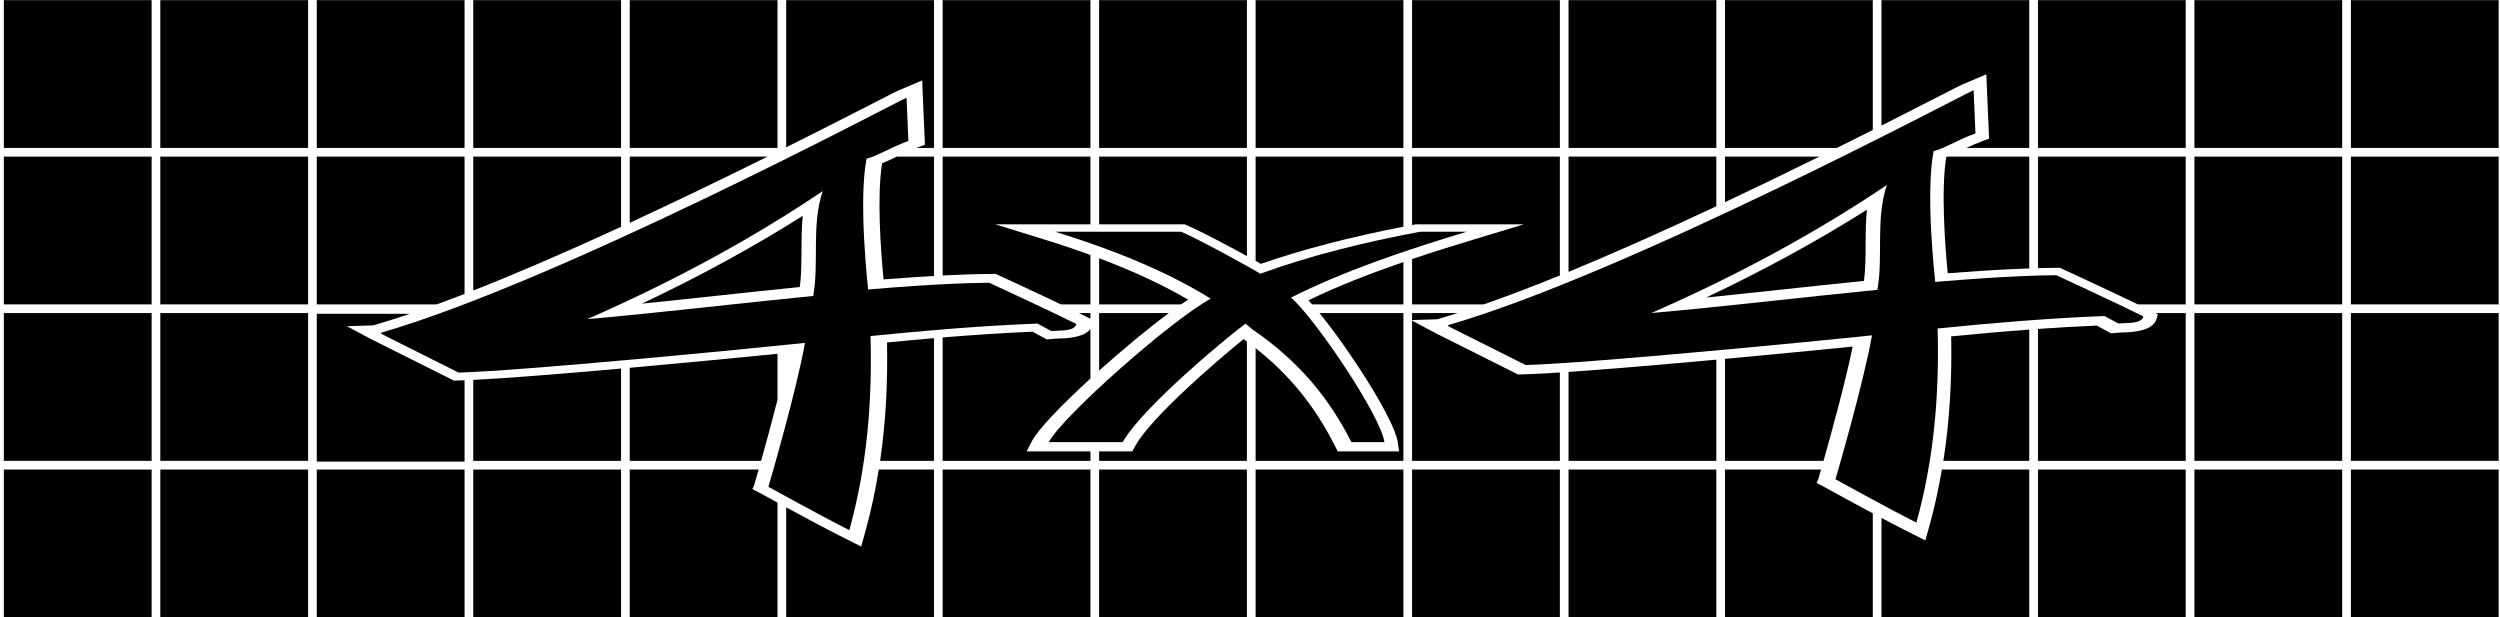 <?xml version="1.0" encoding="UTF-8"?>
<svg xmlns="http://www.w3.org/2000/svg" xmlns:xlink="http://www.w3.org/1999/xlink" width="498pt" height="123pt" viewBox="0 0 498 123" version="1.1">
<g id="surface1">
<path style=" stroke:none;fill-rule:nonzero;fill:rgb(0%,0%,0%);fill-opacity:1;" d="M 0.766 29.465 L 30.203 29.465 L 30.203 0.027 L 0.766 0.027 Z M 0.766 29.465 "/>
<path style=" stroke:none;fill-rule:nonzero;fill:rgb(0%,0%,0%);fill-opacity:1;" d="M 31.934 29.465 L 61.371 29.465 L 61.371 0.027 L 31.934 0.027 Z M 31.934 29.465 "/>
<path style=" stroke:none;fill-rule:nonzero;fill:rgb(0%,0%,0%);fill-opacity:1;" d="M 0.766 60.633 L 30.203 60.633 L 30.203 31.199 L 0.766 31.199 Z M 0.766 60.633 "/>
<path style=" stroke:none;fill-rule:nonzero;fill:rgb(0%,0%,0%);fill-opacity:1;" d="M 31.934 60.633 L 61.371 60.633 L 61.371 31.199 L 31.934 31.199 Z M 31.934 60.633 "/>
<path style=" stroke:none;fill-rule:nonzero;fill:rgb(0%,0%,0%);fill-opacity:1;" d="M 0.766 91.801 L 30.203 91.801 L 30.203 62.367 L 0.766 62.367 Z M 0.766 91.801 "/>
<path style=" stroke:none;fill-rule:nonzero;fill:rgb(0%,0%,0%);fill-opacity:1;" d="M 31.934 91.801 L 61.371 91.801 L 61.371 62.367 L 31.934 62.367 Z M 31.934 91.801 "/>
<path style=" stroke:none;fill-rule:nonzero;fill:rgb(0%,0%,0%);fill-opacity:1;" d="M 0.766 122.973 L 30.203 122.973 L 30.203 93.535 L 0.766 93.535 Z M 0.766 122.973 "/>
<path style=" stroke:none;fill-rule:nonzero;fill:rgb(0%,0%,0%);fill-opacity:1;" d="M 31.934 122.973 L 61.371 122.973 L 61.371 93.535 L 31.934 93.535 Z M 31.934 122.973 "/>
<path style=" stroke:none;fill-rule:nonzero;fill:rgb(0%,0%,0%);fill-opacity:1;" d="M 218.945 29.465 L 248.383 29.465 L 248.383 0.027 L 218.945 0.027 Z M 218.945 29.465 "/>
<path style=" stroke:none;fill-rule:nonzero;fill:rgb(0%,0%,0%);fill-opacity:1;" d="M 218.945 122.973 L 248.383 122.973 L 248.383 93.535 L 218.945 93.535 Z M 218.945 122.973 "/>
<path style=" stroke:none;fill-rule:nonzero;fill:rgb(0%,0%,0%);fill-opacity:1;" d="M 250.117 29.465 L 279.555 29.465 L 279.555 0.027 L 250.117 0.027 Z M 250.117 29.465 "/>
<path style=" stroke:none;fill-rule:nonzero;fill:rgb(0%,0%,0%);fill-opacity:1;" d="M 250.117 122.973 L 279.555 122.973 L 279.555 93.535 L 250.117 93.535 Z M 250.117 122.973 "/>
<path style=" stroke:none;fill-rule:nonzero;fill:rgb(0%,0%,0%);fill-opacity:1;" d="M 437.129 29.465 L 466.562 29.465 L 466.562 0.027 L 437.129 0.027 Z M 437.129 29.465 "/>
<path style=" stroke:none;fill-rule:nonzero;fill:rgb(0%,0%,0%);fill-opacity:1;" d="M 468.297 29.465 L 497.734 29.465 L 497.734 0.027 L 468.297 0.027 Z M 468.297 29.465 "/>
<path style=" stroke:none;fill-rule:nonzero;fill:rgb(0%,0%,0%);fill-opacity:1;" d="M 437.129 60.633 L 466.562 60.633 L 466.562 31.199 L 437.129 31.199 Z M 437.129 60.633 "/>
<path style=" stroke:none;fill-rule:nonzero;fill:rgb(0%,0%,0%);fill-opacity:1;" d="M 468.297 60.633 L 497.734 60.633 L 497.734 31.199 L 468.297 31.199 Z M 468.297 60.633 "/>
<path style=" stroke:none;fill-rule:nonzero;fill:rgb(0%,0%,0%);fill-opacity:1;" d="M 437.129 91.801 L 466.562 91.801 L 466.562 62.367 L 437.129 62.367 Z M 437.129 91.801 "/>
<path style=" stroke:none;fill-rule:nonzero;fill:rgb(0%,0%,0%);fill-opacity:1;" d="M 468.297 91.801 L 497.734 91.801 L 497.734 62.367 L 468.297 62.367 Z M 468.297 91.801 "/>
<path style=" stroke:none;fill-rule:nonzero;fill:rgb(0%,0%,0%);fill-opacity:1;" d="M 437.129 122.973 L 466.562 122.973 L 466.562 93.535 L 437.129 93.535 Z M 437.129 122.973 "/>
<path style=" stroke:none;fill-rule:nonzero;fill:rgb(0%,0%,0%);fill-opacity:1;" d="M 468.297 122.973 L 497.734 122.973 L 497.734 93.535 L 468.297 93.535 Z M 468.297 122.973 "/>
<path style=" stroke:none;fill-rule:nonzero;fill:rgb(0%,0%,0%);fill-opacity:1;" d="M 63.105 29.465 L 92.539 29.465 L 92.539 0.027 L 63.105 0.027 Z M 63.105 29.465 "/>
<path style=" stroke:none;fill-rule:nonzero;fill:rgb(0%,0%,0%);fill-opacity:1;" d="M 94.273 29.465 L 123.711 29.465 L 123.711 0.027 L 94.273 0.027 Z M 94.273 29.465 "/>
<path style=" stroke:none;fill-rule:nonzero;fill:rgb(0%,0%,0%);fill-opacity:1;" d="M 92.539 58.543 L 92.539 31.199 L 63.105 31.199 L 63.105 60.633 L 86.984 60.633 C 88.773 59.984 90.621 59.285 92.539 58.543 "/>
<path style=" stroke:none;fill-rule:nonzero;fill:rgb(0%,0%,0%);fill-opacity:1;" d="M 123.711 31.199 L 94.273 31.199 L 94.273 57.867 C 102.828 54.508 112.648 50.273 123.711 45.184 L 123.711 31.199 "/>
<path style=" stroke:none;fill-rule:nonzero;fill:rgb(0%,0%,0%);fill-opacity:1;" d="M 94.273 91.801 L 123.711 91.801 L 123.711 73.418 C 112.113 74.445 100.809 75.363 94.273 75.676 L 94.273 91.801 "/>
<path style=" stroke:none;fill-rule:nonzero;fill:rgb(0%,0%,0%);fill-opacity:1;" d="M 63.105 122.973 L 92.539 122.973 L 92.539 93.535 L 63.105 93.535 Z M 63.105 122.973 "/>
<path style=" stroke:none;fill-rule:nonzero;fill:rgb(0%,0%,0%);fill-opacity:1;" d="M 94.273 122.973 L 123.711 122.973 L 123.711 93.535 L 94.273 93.535 Z M 94.273 122.973 "/>
<path style=" stroke:none;fill-rule:nonzero;fill:rgb(0%,0%,0%);fill-opacity:1;" d="M 125.441 29.465 L 154.879 29.465 L 154.879 0.027 L 125.441 0.027 Z M 125.441 29.465 "/>
<path style=" stroke:none;fill-rule:nonzero;fill:rgb(0%,0%,0%);fill-opacity:1;" d="M 178.883 18.062 L 183.695 16.02 L 183.836 19.328 L 184.207 27.938 L 184.246 28.824 L 182.902 29.332 C 182.781 29.379 182.68 29.422 182.566 29.465 L 186.047 29.465 L 186.047 0.027 L 156.609 0.027 L 156.609 29.344 C 162.348 26.477 168.309 23.461 174.5 20.281 C 177.773 18.598 178.512 18.223 178.883 18.062 "/>
<path style=" stroke:none;fill-rule:nonzero;fill:rgb(0%,0%,0%);fill-opacity:1;" d="M 125.441 31.199 L 125.441 44.383 C 133.887 40.477 143.039 36.078 152.887 31.199 L 125.441 31.199 "/>
<path style=" stroke:none;fill-rule:nonzero;fill:rgb(0%,0%,0%);fill-opacity:1;" d="M 175.719 32.508 C 174.652 38.996 175.449 49.883 176.004 55.656 C 178.266 55.477 180.414 55.32 182.508 55.184 C 183.633 55.109 184.82 55.035 186.047 54.969 L 186.047 31.199 L 178.637 31.199 C 178.578 31.227 178.512 31.258 178.453 31.285 C 177.508 31.742 176.645 32.156 175.719 32.508 "/>
<path style=" stroke:none;fill-rule:nonzero;fill:rgb(0%,0%,0%);fill-opacity:1;" d="M 125.441 73.262 L 125.441 91.801 L 151.609 91.801 C 152.52 88.57 153.746 84.098 154.879 79.645 L 154.879 70.473 C 147.59 71.207 136.496 72.273 125.441 73.262 "/>
<path style=" stroke:none;fill-rule:nonzero;fill:rgb(0%,0%,0%);fill-opacity:1;" d="M 175.32 91.801 L 186.047 91.801 L 186.047 67.363 C 182.73 67.645 179.586 67.938 176.695 68.223 C 176.859 76.605 176.402 84.414 175.32 91.801 "/>
<path style=" stroke:none;fill-rule:nonzero;fill:rgb(0%,0%,0%);fill-opacity:1;" d="M 151.121 98.066 L 149.879 97.426 C 149.898 97.434 150.18 96.734 150.246 96.566 C 150.297 96.391 150.629 95.27 151.121 93.535 L 125.441 93.535 L 125.441 122.973 L 154.879 122.973 L 154.879 100.121 C 153.625 99.438 152.578 98.863 151.902 98.492 L 151.121 98.066 "/>
<path style=" stroke:none;fill-rule:nonzero;fill:rgb(0%,0%,0%);fill-opacity:1;" d="M 172.41 105.758 L 171.551 108.871 L 167.293 106.727 C 164.223 105.176 159.988 102.902 156.609 101.066 L 156.609 122.973 L 186.047 122.973 L 186.047 93.535 L 175.051 93.535 C 174.379 97.734 173.508 101.805 172.41 105.758 "/>
<path style=" stroke:none;fill-rule:nonzero;fill:rgb(0%,0%,0%);fill-opacity:1;" d="M 187.777 29.465 L 217.215 29.465 L 217.215 0.027 L 187.777 0.027 Z M 187.777 29.465 "/>
<path style=" stroke:none;fill-rule:nonzero;fill:rgb(0%,0%,0%);fill-opacity:1;" d="M 187.777 122.973 L 217.215 122.973 L 217.215 93.535 L 187.777 93.535 Z M 187.777 122.973 "/>
<path style=" stroke:none;fill-rule:nonzero;fill:rgb(0%,0%,0%);fill-opacity:1;" d="M 90.391 75.809 L 89.445 75.328 C 89.445 75.328 84.449 72.828 84.449 72.828 C 76.434 68.816 74.191 67.695 74.016 67.602 L 69.086 64.98 L 74.309 64.816 L 74.598 64.734 C 76.789 64.102 79.145 63.355 81.648 62.512 L 63.105 62.512 L 63.105 91.949 L 92.539 91.949 L 92.539 75.75 C 92.246 75.762 91.953 75.77 91.691 75.777 L 90.391 75.809 "/>
<path style=" stroke:none;fill-rule:nonzero;fill:rgb(0%,0%,0%);fill-opacity:1;" d="M 236.672 59.691 C 231.688 56.762 225.746 54.008 218.945 51.441 L 218.945 60.633 L 235.258 60.633 C 235.746 60.297 236.223 59.977 236.672 59.691 "/>
<path style=" stroke:none;fill-rule:nonzero;fill:rgb(0%,0%,0%);fill-opacity:1;" d="M 236 44.691 L 236.844 45.062 C 239.527 46.246 244.594 48.926 248.383 51.012 L 248.383 31.199 L 218.945 31.199 L 218.945 44.691 L 236 44.691 "/>
<path style=" stroke:none;fill-rule:nonzero;fill:rgb(0%,0%,0%);fill-opacity:1;" d="M 218.945 73.828 C 223.59 69.66 228.648 65.457 232.832 62.367 L 218.945 62.367 L 218.945 73.828 "/>
<path style=" stroke:none;fill-rule:nonzero;fill:rgb(0%,0%,0%);fill-opacity:1;" d="M 226.195 88.742 L 225.539 89.922 L 218.945 89.922 L 218.945 91.801 L 248.383 91.801 L 248.383 68.055 C 248.16 67.887 247.949 67.715 247.723 67.551 C 242.152 72.043 229.277 83.203 226.195 88.742 "/>
<path style=" stroke:none;fill-rule:nonzero;fill:rgb(0%,0%,0%);fill-opacity:1;" d="M 261.379 60.633 L 279.555 60.633 L 279.555 52.199 C 273.137 54.41 266.641 56.914 260.637 59.816 C 260.871 60.066 261.121 60.344 261.379 60.633 "/>
<path style=" stroke:none;fill-rule:nonzero;fill:rgb(0%,0%,0%);fill-opacity:1;" d="M 279.555 45.16 L 279.555 31.199 L 250.117 31.199 L 250.117 51.973 C 250.488 52.18 250.844 52.383 251.16 52.562 C 259.492 49.672 268.836 47.242 279.555 45.16 "/>
<path style=" stroke:none;fill-rule:nonzero;fill:rgb(0%,0%,0%);fill-opacity:1;" d="M 278.445 88.137 L 278.699 89.922 L 266.473 89.922 L 265.855 88.699 C 261.883 80.852 256.812 74.625 250.117 69.359 L 250.117 91.801 L 279.555 91.801 L 279.555 62.367 L 262.844 62.367 C 268.762 69.633 277.785 83.504 278.445 88.137 "/>
<path style=" stroke:none;fill-rule:nonzero;fill:rgb(0%,0%,0%);fill-opacity:1;" d="M 209.398 65.938 C 211.164 65.781 213.992 66.094 214.406 64.539 C 209.688 62.164 198.066 56.805 197.051 56.324 C 192.246 56.367 187.531 56.613 182.688 56.922 C 179.406 57.141 176.156 57.391 172.934 57.664 C 172.902 57.238 170.938 39.98 172.629 31.605 C 174.926 31.023 176.684 29.688 180.953 28.07 L 180.582 19.465 C 178.398 20.391 111.52 56 75.848 66.293 C 75.949 66.363 76.031 66.512 75.969 66.516 C 76.277 66.676 91.023 74.047 91.355 74.219 C 103.664 73.906 149.648 69.445 160.344 68.301 C 158.754 77.539 153.109 96.855 153.066 96.973 C 153.344 97.117 163.402 102.691 169.188 105.609 C 172.738 92.797 173.77 79.875 173.41 66.938 C 184.414 65.836 195.426 64.895 206.664 64.457 Z M 162.008 58.898 C 162.008 58.918 162.004 58.934 162 58.953 C 147.031 60.426 132.359 62.215 116.973 63.574 C 134.25 56.012 149.965 47.457 163.883 38.07 C 161.617 44.781 163.176 52.223 162.008 58.898 "/>
<path style=" stroke:none;fill-rule:nonzero;fill:rgb(0%,0%,0%);fill-opacity:1;" d="M 143.328 58.855 C 148.562 58.289 153.953 57.711 159.328 57.168 C 159.625 54.836 159.641 52.422 159.652 49.887 C 159.66 47.609 159.676 45.293 159.906 42.996 C 150.008 49.242 139.281 55.098 127.867 60.484 C 133.094 59.957 138.266 59.402 143.328 58.855 "/>
<path style=" stroke:none;fill-rule:nonzero;fill:rgb(0%,0%,0%);fill-opacity:1;" d="M 198.355 54.559 C 198.371 54.566 199.254 54.98 199.254 54.98 L 200.59 55.602 C 202.773 56.613 207.34 58.734 211.336 60.633 L 217.215 60.633 L 217.215 50.793 C 214.379 49.758 211.41 48.754 208.285 47.789 L 198.273 44.691 L 217.215 44.691 L 217.215 31.199 L 187.777 31.199 L 187.777 54.875 C 190.742 54.723 193.922 54.602 197.188 54.57 L 198.355 54.559 "/>
<path style=" stroke:none;fill-rule:nonzero;fill:rgb(0%,0%,0%);fill-opacity:1;" d="M 217.215 63.496 L 217.215 62.367 L 214.938 62.367 C 215.586 62.68 216.176 62.973 216.684 63.227 L 217.215 63.496 "/>
<path style=" stroke:none;fill-rule:nonzero;fill:rgb(0%,0%,0%);fill-opacity:1;" d="M 204.492 89.922 L 205.594 87.812 C 206.789 85.516 211.535 80.605 217.215 75.398 L 217.215 65.531 C 215.902 67.289 212.387 67.395 210.949 67.438 C 210.621 67.449 210.285 67.461 210.086 67.477 L 208.535 67.613 L 207.426 67.012 L 205.688 66.074 C 199.473 66.34 193.402 66.758 187.777 67.219 L 187.777 91.801 L 217.215 91.801 L 217.215 89.922 L 204.492 89.922 "/>
<path style=" stroke:none;fill-rule:nonzero;fill:rgb(0%,0%,0%);fill-opacity:1;" d="M 281.285 29.465 L 310.723 29.465 L 310.723 0.027 L 281.285 0.027 Z M 281.285 29.465 "/>
<path style=" stroke:none;fill-rule:nonzero;fill:rgb(0%,0%,0%);fill-opacity:1;" d="M 281.285 122.973 L 310.723 122.973 L 310.723 93.535 L 281.285 93.535 Z M 281.285 122.973 "/>
<path style=" stroke:none;fill-rule:nonzero;fill:rgb(0%,0%,0%);fill-opacity:1;" d="M 312.453 29.465 L 341.891 29.465 L 341.891 0.027 L 312.453 0.027 Z M 312.453 29.465 "/>
<path style=" stroke:none;fill-rule:nonzero;fill:rgb(0%,0%,0%);fill-opacity:1;" d="M 373.059 25.887 L 373.059 0.027 L 343.621 0.027 L 343.621 29.465 L 365.906 29.465 C 368.25 28.301 370.637 27.105 373.059 25.887 "/>
<path style=" stroke:none;fill-rule:nonzero;fill:rgb(0%,0%,0%);fill-opacity:1;" d="M 341.891 31.199 L 312.453 31.199 L 312.453 54.156 C 321.137 50.578 330.961 46.215 341.891 41.086 L 341.891 31.199 "/>
<path style=" stroke:none;fill-rule:nonzero;fill:rgb(0%,0%,0%);fill-opacity:1;" d="M 343.621 31.199 L 343.621 40.27 C 349.562 37.469 355.824 34.441 362.406 31.199 L 343.621 31.199 "/>
<path style=" stroke:none;fill-rule:nonzero;fill:rgb(0%,0%,0%);fill-opacity:1;" d="M 312.453 91.801 L 341.891 91.801 L 341.891 71.641 C 331.375 72.602 320.438 73.539 312.453 74.086 L 312.453 91.801 "/>
<path style=" stroke:none;fill-rule:nonzero;fill:rgb(0%,0%,0%);fill-opacity:1;" d="M 343.621 91.801 L 363.246 91.801 C 364.781 86.395 367.641 76.008 369.051 69.035 C 363.141 69.637 353.664 70.559 343.621 71.484 L 343.621 91.801 "/>
<path style=" stroke:none;fill-rule:nonzero;fill:rgb(0%,0%,0%);fill-opacity:1;" d="M 312.453 122.973 L 341.891 122.973 L 341.891 93.535 L 312.453 93.535 Z M 312.453 122.973 "/>
<path style=" stroke:none;fill-rule:nonzero;fill:rgb(0%,0%,0%);fill-opacity:1;" d="M 363.102 96.848 L 361.859 96.207 C 361.879 96.219 362.16 95.516 362.23 95.348 C 362.266 95.219 362.457 94.566 362.754 93.535 L 343.621 93.535 L 343.621 122.973 L 373.059 122.973 L 373.059 102.258 C 369.277 100.238 365.523 98.176 363.883 97.277 L 363.102 96.848 "/>
<path style=" stroke:none;fill-rule:nonzero;fill:rgb(0%,0%,0%);fill-opacity:1;" d="M 390.863 16.848 L 395.676 14.805 L 395.816 18.113 L 396.188 26.719 L 396.227 27.605 L 394.883 28.113 C 393.617 28.594 392.602 29.043 391.699 29.465 L 404.227 29.465 L 404.227 0.027 L 374.789 0.027 L 374.789 25.016 C 378.594 23.094 382.488 21.113 386.48 19.062 C 389.754 17.383 390.492 17.004 390.863 16.848 "/>
<path style=" stroke:none;fill-rule:nonzero;fill:rgb(0%,0%,0%);fill-opacity:1;" d="M 405.961 29.465 L 435.395 29.465 L 435.395 0.027 L 405.961 0.027 Z M 405.961 29.465 "/>
<path style=" stroke:none;fill-rule:nonzero;fill:rgb(0%,0%,0%);fill-opacity:1;" d="M 387.984 54.438 C 390.246 54.262 392.398 54.102 394.488 53.965 C 397.422 53.777 400.73 53.586 404.227 53.465 L 404.227 31.199 L 387.918 31.199 C 387.844 31.227 387.773 31.262 387.699 31.289 C 386.633 37.781 387.43 48.664 387.984 54.438 "/>
<path style=" stroke:none;fill-rule:nonzero;fill:rgb(0%,0%,0%);fill-opacity:1;" d="M 405.961 53.414 C 407.02 53.387 408.09 53.363 409.172 53.352 L 410.336 53.344 C 410.352 53.352 411.234 53.762 411.234 53.762 L 412.57 54.383 C 415.242 55.621 421.465 58.512 425.859 60.633 L 435.395 60.633 L 435.395 31.199 L 405.961 31.199 L 405.961 53.414 "/>
<path style=" stroke:none;fill-rule:nonzero;fill:rgb(0%,0%,0%);fill-opacity:1;" d="M 387.121 91.801 L 404.227 91.801 L 404.227 65.656 C 398.605 66.07 393.312 66.551 388.676 67.004 C 388.852 75.848 388.336 84.055 387.121 91.801 "/>
<path style=" stroke:none;fill-rule:nonzero;fill:rgb(0%,0%,0%);fill-opacity:1;" d="M 429.84 62.602 L 429.609 63.461 C 428.93 66.039 424.57 66.172 422.93 66.223 C 422.605 66.23 422.266 66.242 422.062 66.258 L 420.516 66.395 L 419.406 65.797 L 417.668 64.855 C 413.684 65.027 409.75 65.258 405.961 65.527 L 405.961 91.801 L 435.395 91.801 L 435.395 62.367 L 429.371 62.367 L 429.84 62.602 "/>
<path style=" stroke:none;fill-rule:nonzero;fill:rgb(0%,0%,0%);fill-opacity:1;" d="M 384.395 104.539 L 383.531 107.656 L 379.273 105.508 C 377.945 104.836 376.395 104.027 374.789 103.18 L 374.789 122.973 L 404.227 122.973 L 404.227 93.535 L 386.824 93.535 C 386.176 97.301 385.383 100.973 384.395 104.539 "/>
<path style=" stroke:none;fill-rule:nonzero;fill:rgb(0%,0%,0%);fill-opacity:1;" d="M 405.961 122.973 L 435.395 122.973 L 435.395 93.535 L 405.961 93.535 Z M 405.961 122.973 "/>
<path style=" stroke:none;fill-rule:nonzero;fill:rgb(0%,0%,0%);fill-opacity:1;" d="M 269.195 88.07 L 275.777 88.07 C 275.02 82.766 262.016 63.504 257.176 59.277 C 267.582 54.02 279.742 49.914 292.168 46.156 L 282.891 46.156 C 271.684 48.254 260.895 50.938 251.043 54.531 C 249.848 53.723 239.465 47.996 235.293 46.156 L 210.191 46.156 C 221.746 49.73 232.512 54.086 241.172 59.5 C 233.246 63.805 211.57 82.996 208.926 88.07 L 223.648 88.07 C 227.633 80.902 246.242 65.711 248.129 64.469 C 248.566 64.828 248.996 65.195 249.414 65.562 C 259.328 72.328 265.137 80.051 269.195 88.07 "/>
<path style=" stroke:none;fill-rule:nonzero;fill:rgb(0%,0%,0%);fill-opacity:1;" d="M 281.988 44.691 L 303.547 44.691 L 293.277 47.797 C 289.438 48.957 285.391 50.219 281.285 51.602 L 281.285 60.633 L 295.551 60.633 C 300.121 59.043 305.184 57.117 310.723 54.863 L 310.723 31.199 L 281.285 31.199 L 281.285 44.824 C 281.359 44.812 281.43 44.797 281.504 44.781 L 281.988 44.691 "/>
<path style=" stroke:none;fill-rule:nonzero;fill:rgb(0%,0%,0%);fill-opacity:1;" d="M 281.285 63.758 L 286.289 63.598 L 286.578 63.516 C 287.789 63.164 289.055 62.781 290.363 62.367 L 281.285 62.367 L 281.285 63.758 "/>
<path style=" stroke:none;fill-rule:nonzero;fill:rgb(0%,0%,0%);fill-opacity:1;" d="M 302.371 74.594 L 301.426 74.109 C 301.43 74.109 296.43 71.609 296.43 71.609 C 288.414 67.602 286.172 66.477 285.996 66.383 L 281.285 63.879 L 281.285 91.801 L 310.723 91.801 L 310.723 74.203 C 307.84 74.391 305.422 74.516 303.672 74.559 L 302.371 74.594 "/>
<path style=" stroke:none;fill-rule:nonzero;fill:rgb(0%,0%,0%);fill-opacity:1;" d="M 421.957 64.43 C 423.723 64.277 426.551 64.586 426.965 63.031 C 422.246 60.656 410.625 55.297 409.605 54.82 C 404.809 54.863 400.09 55.105 395.246 55.418 C 391.965 55.637 388.715 55.887 385.492 56.156 C 385.461 55.734 383.496 38.477 385.184 30.098 C 387.484 29.52 389.242 28.184 393.512 26.566 L 393.141 17.961 C 390.957 18.887 324.078 54.492 288.406 64.785 C 288.508 64.859 288.59 65.008 288.527 65.008 C 288.836 65.172 303.586 72.543 303.914 72.711 C 316.223 72.402 362.211 67.941 372.902 66.797 C 371.309 76.031 365.672 95.348 365.621 95.469 C 365.902 95.609 375.961 101.184 381.746 104.102 C 385.297 91.289 386.328 78.367 385.973 65.434 C 396.973 64.328 407.984 63.391 419.223 62.949 Z M 373.988 57.684 C 373.988 57.699 373.984 57.719 373.98 57.734 C 359.012 59.207 344.34 60.996 328.953 62.355 C 346.23 54.793 361.949 46.238 375.863 36.852 C 373.602 43.566 375.156 51.004 373.988 57.684 "/>
<path style=" stroke:none;fill-rule:nonzero;fill:rgb(0%,0%,0%);fill-opacity:1;" d="M 355.312 57.637 C 360.547 57.074 365.934 56.492 371.309 55.953 C 371.605 53.617 371.621 51.203 371.633 48.668 C 371.645 46.395 371.656 44.078 371.891 41.777 C 361.988 48.027 351.266 53.879 339.848 59.27 C 345.074 58.738 350.246 58.184 355.312 57.637 "/>
</g>
</svg>
